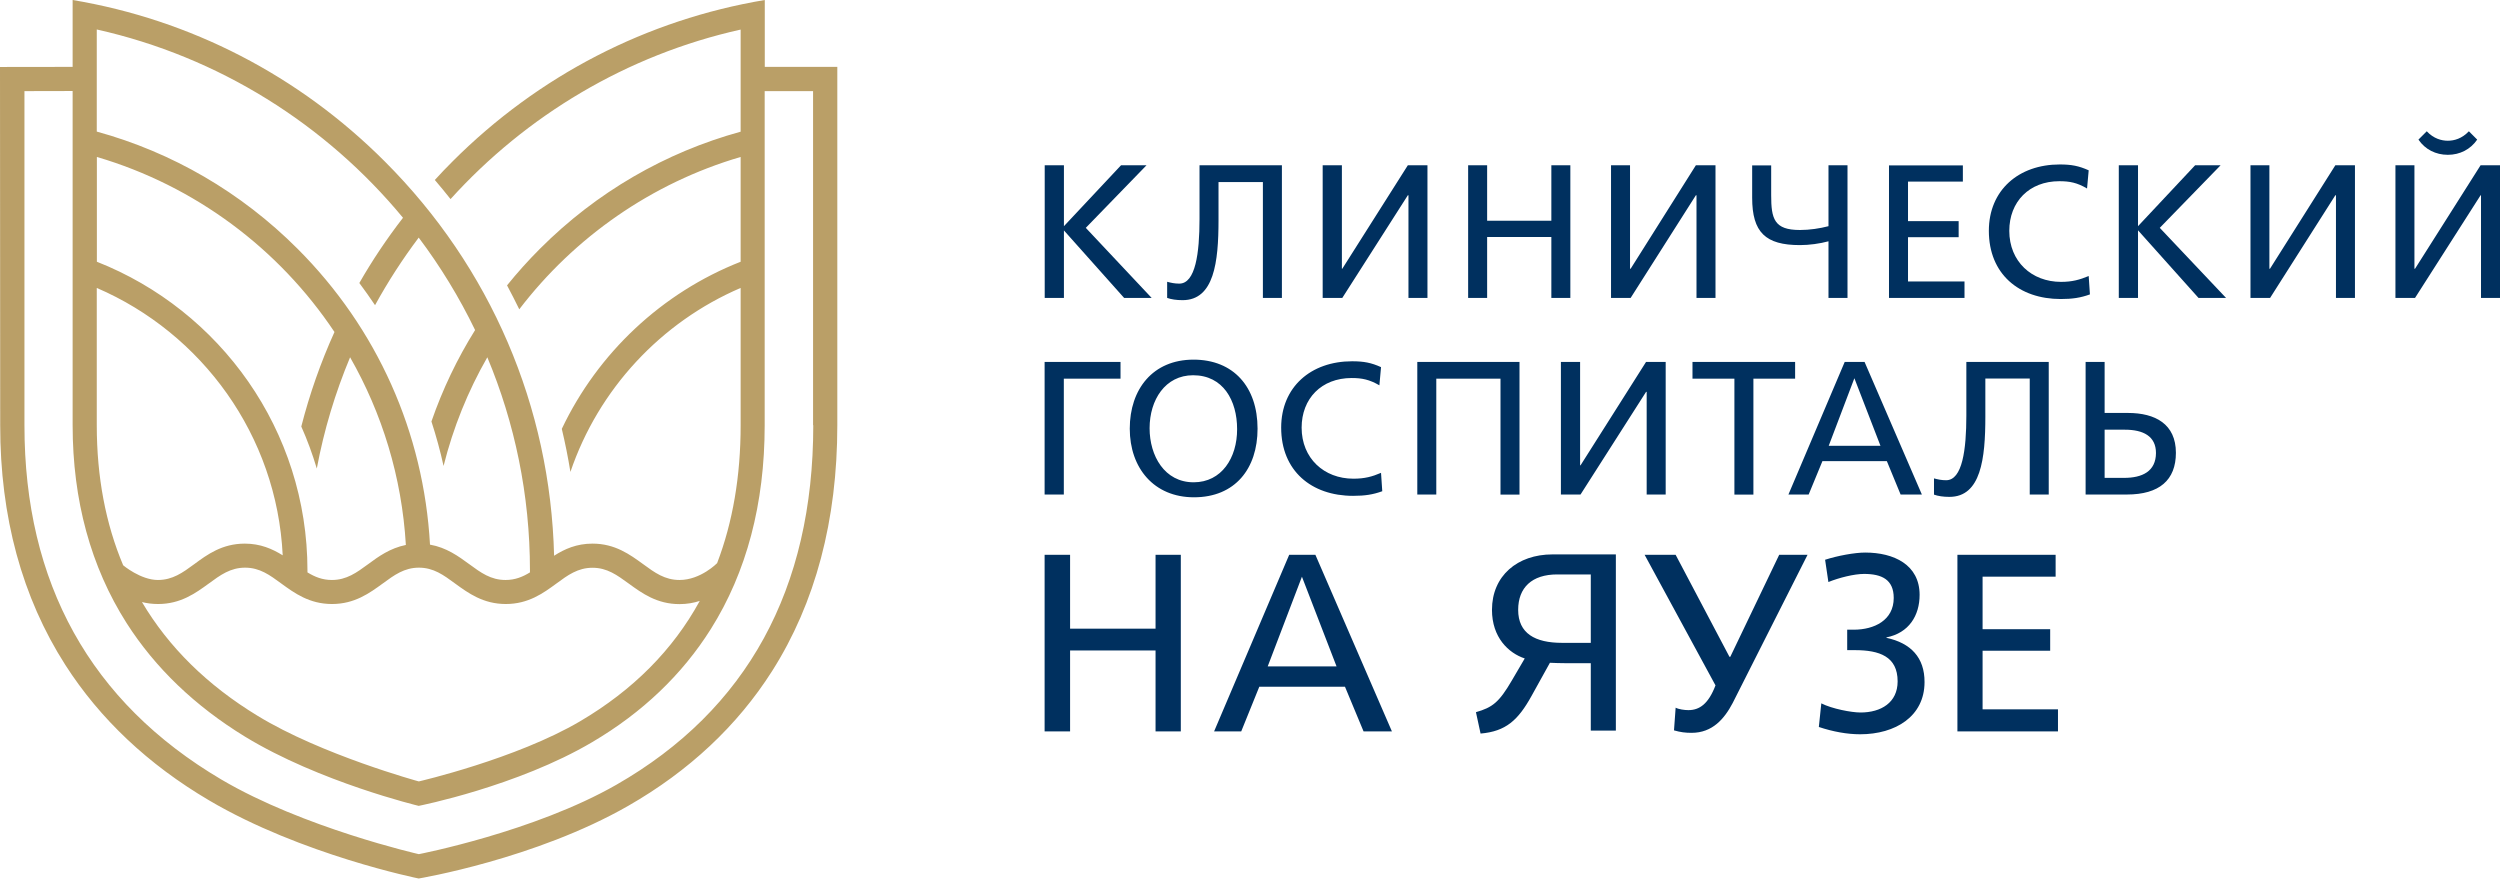 <svg width="172" height="61" viewBox="0 0 172 61" fill="none" xmlns="http://www.w3.org/2000/svg">
<path d="M52.617 4.601V0C44.518 1.357 37.062 5.18 31.139 11.103C30.722 11.52 30.312 11.944 29.916 12.382C30.284 12.813 30.644 13.251 30.998 13.697C36.199 7.951 43.125 3.781 50.956 2.035V9.06C45.783 10.481 41.041 13.216 37.146 17.117C36.341 17.923 35.592 18.757 34.885 19.633C35.175 20.177 35.457 20.729 35.726 21.28C39.514 16.326 44.829 12.594 50.956 10.799V18.008C45.542 20.135 41.132 24.284 38.652 29.506C38.885 30.482 39.083 31.471 39.245 32.468C41.175 26.779 45.472 22.163 50.956 19.81V29.259C50.956 32.765 50.412 35.931 49.338 38.744C49.338 38.744 48.207 39.903 46.751 39.903C45.74 39.903 45.048 39.401 44.249 38.814C43.344 38.157 42.32 37.401 40.765 37.401C39.669 37.401 38.836 37.775 38.122 38.235C37.867 27.98 33.754 18.389 26.475 11.11C20.552 5.18 13.096 1.357 4.997 0V4.601L0 4.608C0 4.608 0.014 29.203 0.014 29.252C0.007 35.556 1.52 41.104 4.495 45.748C6.877 49.465 10.198 52.596 14.368 55.055C20.736 58.815 28.807 60.441 28.807 60.441C28.807 60.441 36.835 59.105 43.231 55.437C47.401 53.048 50.73 49.931 53.119 46.172C56.101 41.479 57.607 35.789 57.607 29.259V4.601H52.617ZM40.765 39.062C41.776 39.062 42.461 39.571 43.267 40.157C44.171 40.814 45.196 41.563 46.751 41.563C47.267 41.563 47.726 41.479 48.143 41.344C46.299 44.716 43.55 47.479 39.917 49.62C35.514 52.214 28.814 53.762 28.814 53.762C28.814 53.762 22.114 51.931 17.732 49.253C14.262 47.147 11.605 44.525 9.767 41.422C10.106 41.507 10.474 41.556 10.877 41.556C12.432 41.556 13.456 40.807 14.361 40.15C15.16 39.563 15.852 39.055 16.863 39.055C17.873 39.055 18.559 39.563 19.358 40.15C20.262 40.807 21.287 41.556 22.842 41.556C24.397 41.556 25.422 40.807 26.326 40.15C27.125 39.563 27.817 39.055 28.821 39.055C29.832 39.055 30.517 39.563 31.316 40.15C32.22 40.807 33.245 41.556 34.8 41.556C36.355 41.556 37.38 40.807 38.277 40.15C39.062 39.571 39.754 39.062 40.765 39.062ZM6.658 19.81C13.887 22.92 19.054 29.952 19.45 38.206C18.743 37.768 17.923 37.401 16.842 37.401C15.287 37.401 14.262 38.15 13.364 38.814C12.566 39.401 11.873 39.903 10.863 39.903C9.675 39.903 8.474 38.892 8.474 38.892C7.265 36.023 6.658 32.807 6.658 29.259V19.81ZM21.796 32.234C22.291 29.577 23.068 27.019 24.086 24.581C26.284 28.425 27.648 32.814 27.923 37.493C26.842 37.712 26.044 38.284 25.33 38.814C24.531 39.401 23.838 39.903 22.835 39.903C22.178 39.903 21.662 39.691 21.153 39.38V39.245C21.153 29.605 15.138 21.344 6.665 18.008V10.799C13.421 12.785 19.188 17.11 23.012 22.842C22.064 24.934 21.301 27.111 20.729 29.344C21.146 30.277 21.499 31.245 21.796 32.234ZM27.726 14.983C26.616 16.418 25.612 17.916 24.722 19.471C25.096 19.973 25.457 20.481 25.803 20.997C26.694 19.372 27.697 17.824 28.807 16.347C30.298 18.326 31.599 20.46 32.687 22.708C31.45 24.686 30.447 26.793 29.683 28.998C30.008 30.001 30.291 31.026 30.517 32.058C31.181 29.408 32.199 26.899 33.528 24.581C35.415 29.097 36.461 34.051 36.461 39.245V39.38C35.959 39.691 35.436 39.903 34.779 39.903C33.768 39.903 33.083 39.401 32.284 38.814C31.542 38.27 30.715 37.669 29.584 37.471C29.153 29.775 25.959 22.602 20.467 17.11C16.573 13.216 11.831 10.474 6.658 9.053V2.028C15.061 3.908 22.425 8.566 27.726 14.983ZM55.953 29.252C55.953 40.518 51.394 48.843 42.412 53.988C36.751 57.232 28.814 58.766 28.814 58.766C28.814 58.766 20.863 56.956 15.223 53.628C6.226 48.313 1.675 40.115 1.682 29.252C1.682 29.238 1.682 10.389 1.682 6.269L4.997 6.262V29.252C4.997 34.418 6.248 38.998 8.707 42.864C10.679 45.952 13.421 48.581 16.856 50.681C21.973 53.804 28.807 55.444 28.807 55.444C28.807 55.444 35.599 54.101 40.751 51.055C44.193 49.027 46.935 46.412 48.907 43.274C51.366 39.366 52.61 34.652 52.61 29.259V6.269H55.939V29.252H55.953Z" fill="#BA9F67"/>
<path d="M73.191 15.845L77.339 20.496H79.233L74.703 15.676L78.88 11.371H77.127L73.198 15.562V11.371H71.876V20.496H73.198V15.845H73.191ZM83.834 15.146V12.524H86.887V20.496H88.195V11.371H82.527V15.061C82.527 17.414 82.251 19.513 81.134 19.513C80.816 19.513 80.562 19.457 80.3 19.386V20.496C80.576 20.595 80.929 20.651 81.361 20.651C83.53 20.651 83.834 18.029 83.834 15.146ZM98.209 20.496V11.371H96.859L92.35 18.488H92.322V11.371H91V20.496H92.35L96.859 13.435H96.902V20.496H98.209ZM102.315 16.305H106.733V20.496H108.04V11.371H106.733V15.188H102.315V11.371H101.008V20.496H102.315V16.305ZM116.676 13.435H116.719V20.496H118.026V11.371H116.676L112.189 18.488H112.146V11.371H110.839V20.496H112.189L116.676 13.435ZM123.836 16.863C124.472 16.863 125.2 16.764 125.8 16.601V20.496H127.108V11.371H125.8V15.562C125.2 15.718 124.507 15.824 123.836 15.824C122.062 15.824 121.857 15.061 121.857 13.428V11.379H120.549V13.605C120.549 15.987 121.468 16.863 123.836 16.863ZM135.158 19.365H131.271V16.319H134.755V15.216H131.271V12.495H135.045V11.379H129.963V20.496H135.158V19.365ZM141.801 19.393C139.773 19.393 138.239 17.987 138.239 15.881C138.239 13.887 139.603 12.467 141.681 12.467C142.395 12.467 142.904 12.566 143.589 12.969L143.702 11.718C143.024 11.414 142.522 11.315 141.709 11.315C138.882 11.315 136.833 13.082 136.833 15.881C136.833 18.856 138.911 20.573 141.78 20.573C142.579 20.573 143.144 20.488 143.787 20.255L143.702 18.99C143.087 19.245 142.571 19.393 141.801 19.393ZM152.777 11.371H151.024L147.095 15.562V11.371H145.773V20.496H147.095V15.845L151.257 20.496H153.151L148.593 15.676L152.777 11.371ZM156.176 18.488H156.134V11.371H154.833V20.496H156.183L160.671 13.435H160.714V20.496H162.021V11.371H160.671L156.176 18.488ZM168.41 10.651C169.244 10.651 169.972 10.276 170.431 9.605L169.859 9.032C169.385 9.534 168.855 9.682 168.41 9.682C167.979 9.682 167.435 9.541 166.961 9.032L166.389 9.605C166.848 10.283 167.583 10.651 168.41 10.651ZM170.664 11.371L166.155 18.488H166.113V11.371H164.806V20.496H166.155L170.664 13.435H170.693V20.496H172V11.371H170.664ZM73.191 26.051H77.092V24.899H71.869V34.023H73.191V26.051ZM86.52 29.492C86.52 26.623 84.866 24.743 82.117 24.743C79.318 24.743 77.728 26.771 77.728 29.492C77.728 32.206 79.396 34.214 82.145 34.214C84.979 34.214 86.52 32.235 86.52 29.492ZM82.124 33.182C80.117 33.182 79.092 31.358 79.092 29.464C79.092 27.514 80.166 25.817 82.088 25.817C84.152 25.817 85.113 27.556 85.113 29.521C85.12 31.5 84.046 33.182 82.124 33.182ZM103.234 34.03H104.542V24.899H97.51V34.023H98.817V26.051H103.234V34.03ZM107.39 24.899V34.023H108.74L113.249 26.962H113.291V34.023H114.599V24.899H113.249L108.74 32.016H108.711V24.899H107.39ZM120.634 34.03V26.051H123.504V24.899H116.443V26.051H119.327V34.03H120.634ZM126.917 24.899L123.044 34.023H124.436L125.383 31.726H129.815L130.762 34.023H132.225L128.281 24.899H126.917ZM125.815 30.673L127.581 26.022L129.377 30.673H125.815ZM146.402 28.411H144.798V24.899H143.49V34.023H146.331C148.558 34.023 149.702 33.033 149.702 31.153C149.702 29.174 148.282 28.411 146.402 28.411ZM146.133 32.878H144.798V29.563H146.19C147.455 29.563 148.331 30.008 148.331 31.167C148.324 32.432 147.391 32.878 146.133 32.878ZM79.502 43.253H73.622V38.171H71.869V50.32H73.622V44.751H79.502V50.32H81.24V38.171H79.502V43.253ZM88.696 38.171L83.53 50.32H85.396L86.64 47.246H92.534L93.813 50.32H95.764L90.499 38.171H88.696ZM87.219 45.846L89.573 39.677L91.954 45.846H87.219ZM102.648 41.959C102.648 43.853 103.778 44.928 104.902 45.302L104.012 46.822C103.135 48.327 102.676 48.673 101.545 48.998L101.863 50.469C103.602 50.32 104.443 49.55 105.361 47.896L106.634 45.599C106.923 45.613 107.369 45.627 107.694 45.627H109.446V50.264H111.171V38.143H106.81C104.393 38.143 102.648 39.62 102.648 41.959ZM109.446 39.521V44.228H107.468C105.616 44.228 104.45 43.578 104.45 41.959C104.45 40.426 105.397 39.521 107.135 39.521H109.446ZM119.044 45.189H118.987L115.284 38.171H113.15L118.026 47.154C117.539 48.433 116.924 48.857 116.16 48.857C115.899 48.857 115.489 48.801 115.284 48.688L115.171 50.249C115.616 50.377 115.948 50.419 116.38 50.419C117.814 50.419 118.634 49.458 119.207 48.37L124.359 38.171H122.408L119.044 45.189ZM129.786 43.882V43.853C131.334 43.55 132.069 42.348 132.069 40.928C132.069 38.85 130.295 38.016 128.324 38.016C127.603 38.016 126.415 38.235 125.567 38.511L125.793 40.044C126.528 39.747 127.56 39.486 128.246 39.486C129.468 39.486 130.288 39.874 130.288 41.14C130.288 42.673 128.953 43.323 127.532 43.323H127.087V44.73H127.617C129.299 44.73 130.557 45.161 130.557 46.878C130.557 48.341 129.412 49.02 128.005 49.02C127.376 49.02 126.041 48.765 125.306 48.391L125.136 50.016C126.111 50.341 127.087 50.518 127.977 50.518C130.415 50.518 132.408 49.281 132.408 46.928C132.416 45.246 131.469 44.242 129.786 43.882ZM136.402 44.772H141.052V43.288H136.402V39.677H141.427V38.171H134.67V50.32H141.589V48.801H136.402V44.772ZM93.114 32.934C91.092 32.934 89.552 31.528 89.552 29.422C89.552 27.422 90.916 26.008 92.993 26.008C93.714 26.008 94.216 26.114 94.902 26.51L95.015 25.259C94.343 24.955 93.835 24.856 93.022 24.856C90.195 24.856 88.145 26.623 88.145 29.422C88.145 32.39 90.223 34.114 93.092 34.114C93.898 34.114 94.456 34.03 95.1 33.797L95.015 32.531C94.407 32.793 93.891 32.934 93.114 32.934ZM136.592 28.673V26.044H139.646V34.023H140.953V24.899H135.285V28.588C135.285 30.941 135.009 33.04 133.893 33.04C133.575 33.04 133.32 32.984 133.059 32.913V34.03C133.334 34.129 133.688 34.185 134.119 34.185C136.289 34.185 136.592 31.556 136.592 28.673Z" fill="#00305F"/>
</svg>
